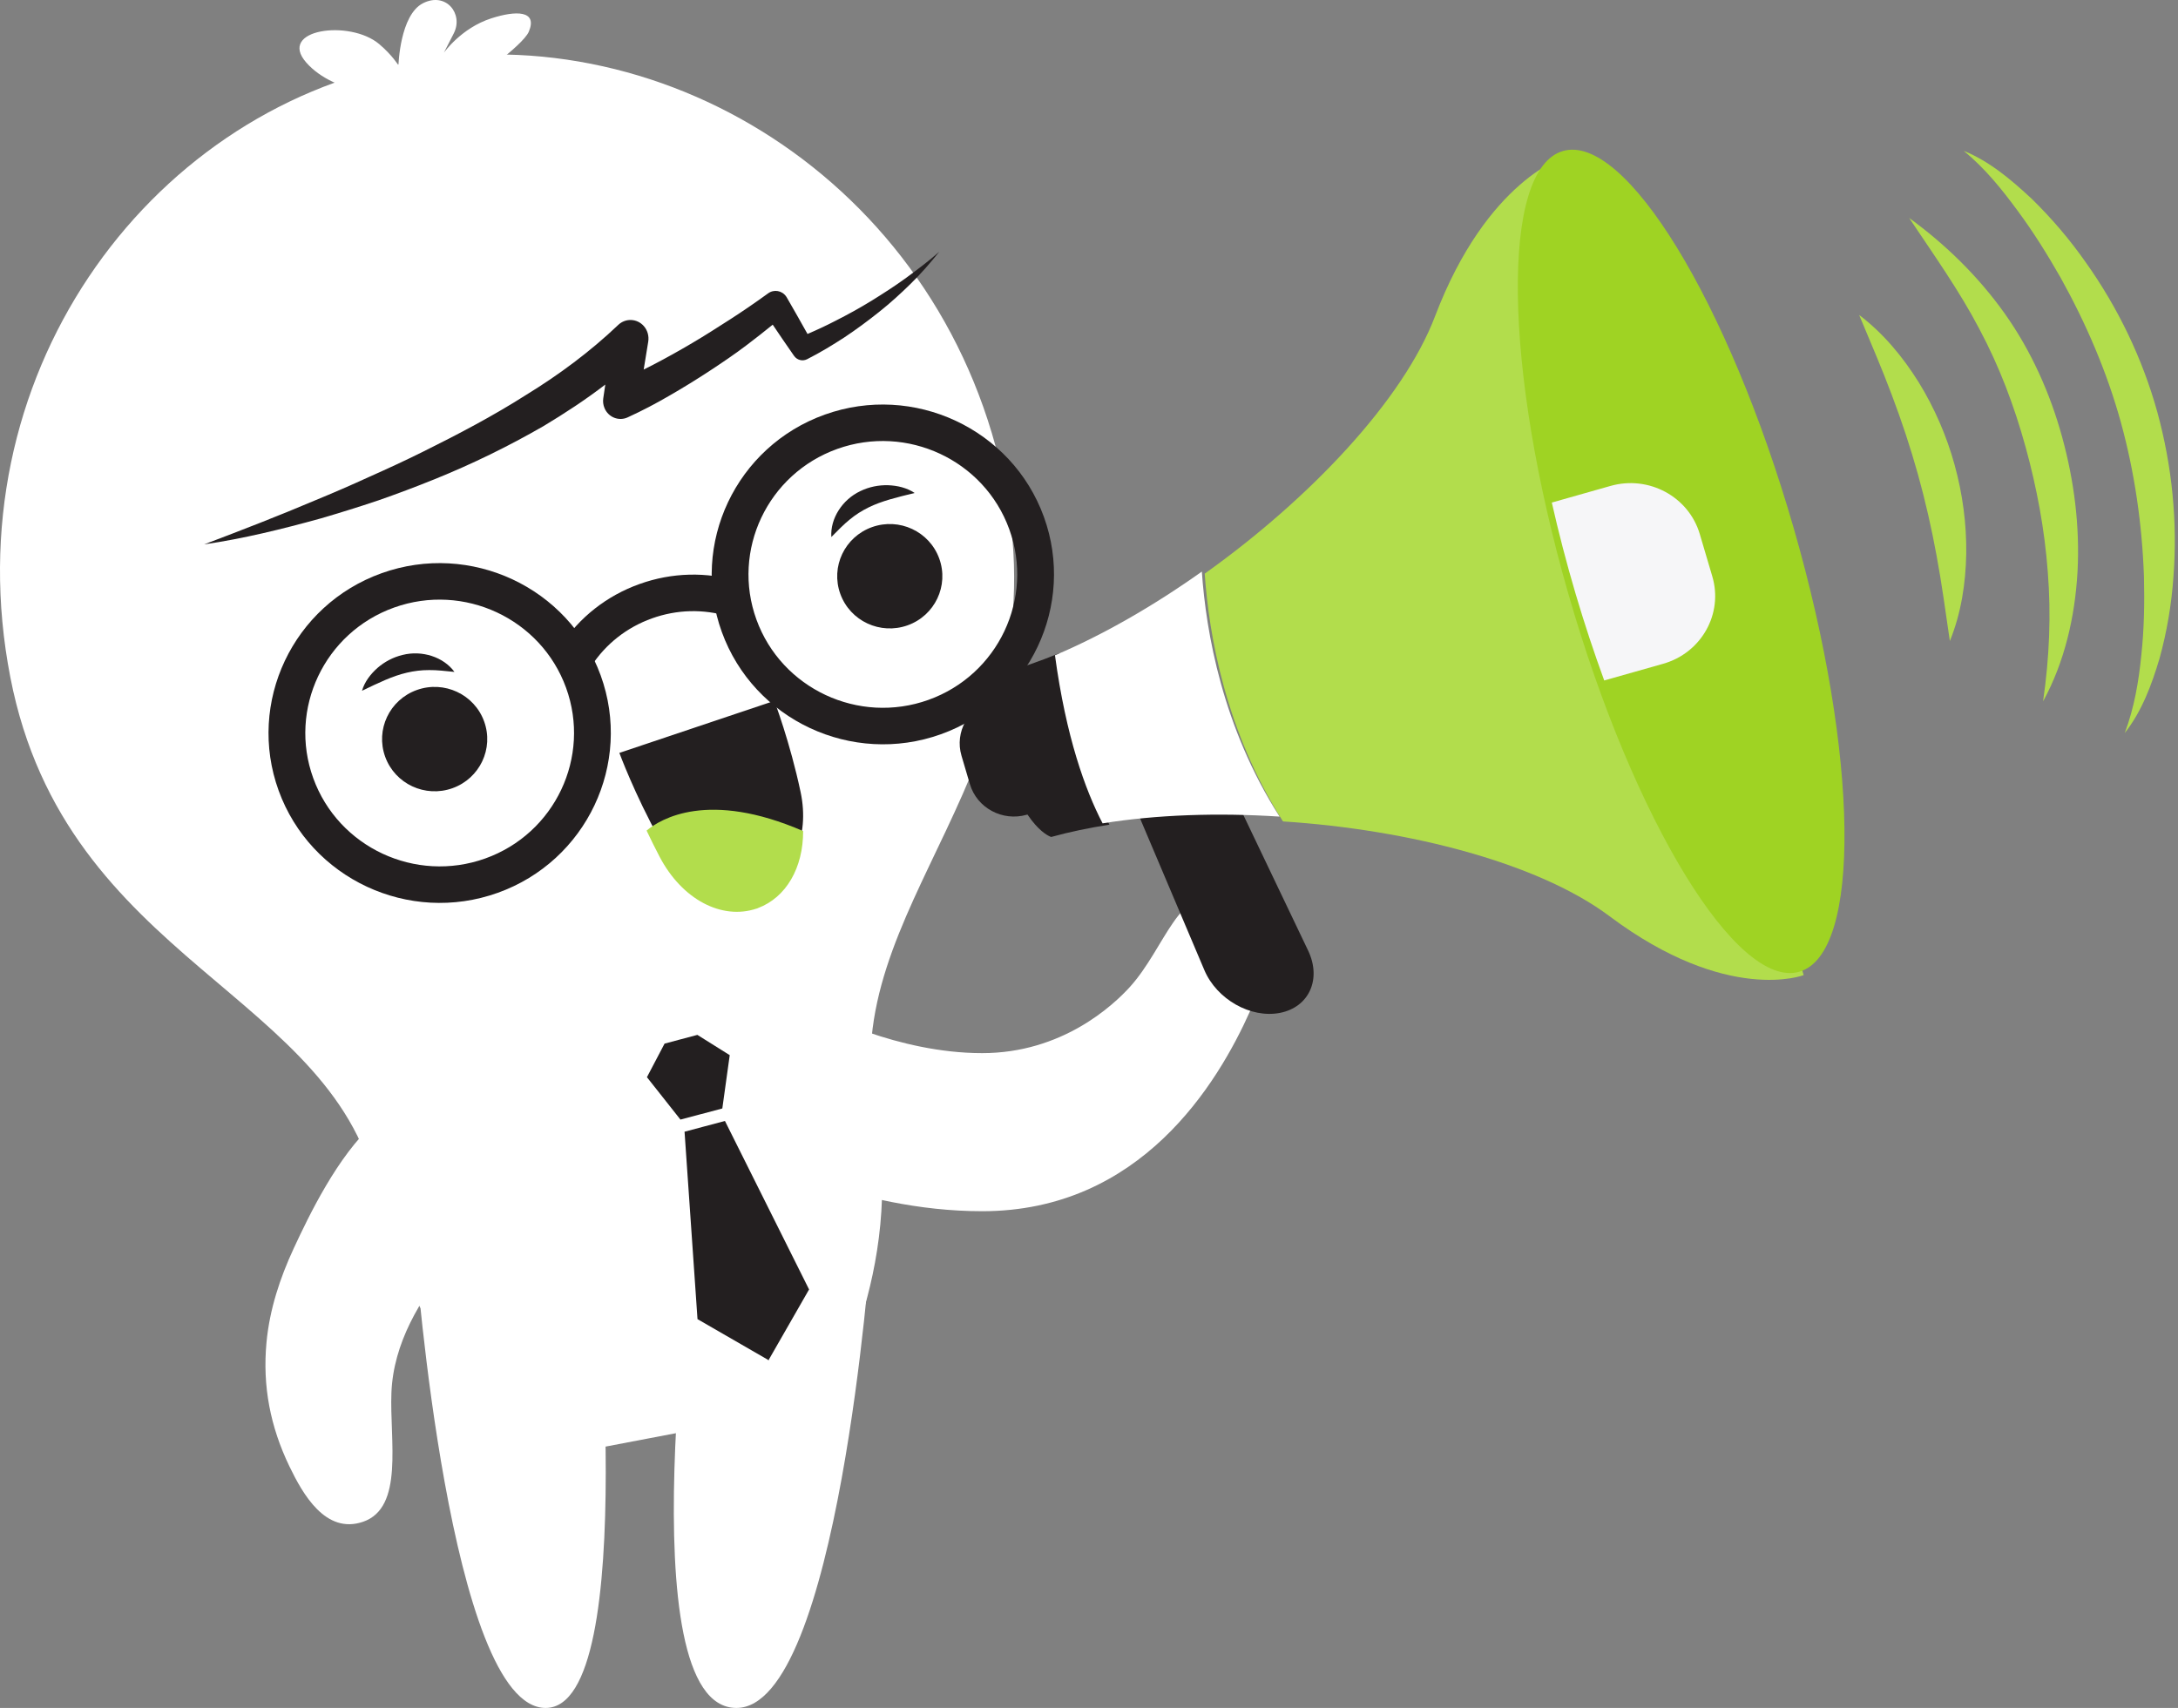 <?xml version="1.0" encoding="UTF-8"?>
<svg viewBox="0 0 320 251" version="1.1" xmlns="http://www.w3.org/2000/svg" xmlns:xlink="http://www.w3.org/1999/xlink">
    <rect x="0" y="0" width="320" height="251" fill="#808080" stroke="none"/>
    <title>Megafone</title>
    <desc>Vamos trabalhar juntos?</desc>
    <g id="website" stroke="none" stroke-width="1" fill="none" fill-rule="evenodd">
        <g id="index" transform="translate(-98, -1651)">
            <g id="Contato" transform="translate(67, 1493)">
                <g id="Megafone" transform="translate(191, 283.5) scale(-1, 1) translate(-191, -283.5) translate(31, 158)">
                    <path d="M175.697,178 C152.414,178 141.118,159.289 136.316,148.557 C133.697,142.694 134.887,135.051 140.785,132.444 C146.685,129.839 148.807,139.295 153.962,145.009 C156.477,147.795 163.986,154.768 175.697,154.768 C188.244,154.768 199.548,148.727 199.659,148.664 C205.304,145.549 212.399,147.582 215.532,153.189 C218.667,158.798 216.613,165.879 210.97,168.996 C210.306,169.364 194.449,178 175.697,178 Z" id="Path" fill="#FFFFFF"></path>
                    <path d="M238.419,214 L198.934,206.475 C198.934,206.475 186.856,186.819 191.408,163.347 C197.272,133.118 164.116,113.908 172.31,71.66 C180.81,27.838 221.708,1.958 260.147,9.212 C260.168,9.216 260.191,9.22 260.21,9.224 C260.234,9.229 260.256,9.234 260.277,9.237 C298.687,16.631 326.985,55.7 318.483,99.523 C310.288,141.766 270.29,145.763 264.424,175.992 C259.872,199.466 238.419,214 238.419,214 Z" id="Path" fill="#FFFFFF"></path>
                    <path d="M239.832,251 C253.933,251 258.918,184.724 258.918,184.724 C259.721,177.446 254.513,170.892 247.285,170.083 C240.054,169.272 233.543,174.52 232.743,181.794 C232.743,181.794 225.733,251 239.832,251 Z" id="Path" fill="#FFFFFF"></path>
                    <path d="M211.802,251 C228.005,251 217.869,180.901 217.869,180.901 C217.145,173.629 210.781,168.328 203.659,169.069 C196.535,169.805 191.344,176.299 192.067,183.573 C192.067,183.573 196.888,251 211.802,251 Z" id="Path" fill="#FFFFFF"></path>
                    <path d="M262.314,14 C262.314,14 270.799,13.967 274.995,9.202 C279.307,4.301 268.617,2.811 264.277,6.487 C262.371,8.102 261.458,9.599 261.458,9.599 C261.458,9.599 261.248,2.205 257.86,0.477 C254.473,-1.247 251.868,2.044 253.327,4.899 C254.786,7.753 254.786,7.753 254.786,7.753 C254.786,7.753 252.261,4.125 247.808,2.692 C244.195,1.527 240.98,1.516 242.304,4.655 C243.196,6.769 251.156,12.323 251.156,12.323 L262.314,14 Z" id="Path" fill="#FFFFFF"></path>
                    <path d="M186.855,40.824 C188.512,42.03 190.233,43.134 191.959,44.204 C193.691,45.267 195.469,46.246 197.269,47.157 C198.609,47.85 199.988,48.494 201.358,49.08 C202.364,47.28 203.375,45.483 204.409,43.705 L204.487,43.583 C205.092,42.695 206.285,42.484 207.144,43.11 L207.253,43.188 C209.037,44.481 210.851,45.727 212.697,46.916 C214.55,48.097 216.39,49.294 218.281,50.402 C220.168,51.52 222.078,52.586 224.013,53.593 C224.477,53.831 224.953,54.071 225.427,54.309 L224.757,50.199 C224.634,49.4 224.849,48.538 225.427,47.898 C226.418,46.794 228.094,46.727 229.17,47.752 L229.201,47.782 C233.265,51.65 237.862,55.072 242.742,58.061 C247.579,61.141 252.688,63.822 257.866,66.391 C260.457,67.68 263.086,68.891 265.735,70.072 C268.371,71.281 271.038,72.437 273.725,73.543 C279.084,75.82 284.518,77.919 290,80 C284.207,79.157 278.511,77.748 272.852,76.182 C270.036,75.357 267.229,74.484 264.436,73.545 C261.657,72.578 258.898,71.537 256.158,70.43 C250.676,68.216 245.327,65.606 240.135,62.614 C237.039,60.751 233.977,58.754 231.067,56.514 L231.355,58.462 L231.365,58.53 C231.437,59.012 231.381,59.521 231.172,60.002 C230.599,61.335 229.08,61.932 227.787,61.34 C225.605,60.339 223.637,59.303 221.65,58.146 C219.675,57.008 217.734,55.812 215.829,54.567 C213.929,53.315 212.037,52.047 210.225,50.663 C208.953,49.705 207.706,48.716 206.469,47.714 C205.469,49.194 204.471,50.677 203.445,52.138 L203.333,52.298 C202.903,52.914 202.094,53.134 201.414,52.789 C199.46,51.796 197.706,50.726 195.932,49.577 C194.187,48.412 192.495,47.164 190.861,45.86 C189.218,44.557 187.665,43.145 186.176,41.677 C184.675,40.218 183.306,38.625 182,37 C183.557,38.371 185.207,39.611 186.855,40.824 Z" id="Path" fill="#231F20"></path>
                    <g id="Group" transform="translate(165, 59)" fill="#231F20">
                        <path d="M31.536,28.285 C30.09,32.271 25.663,34.332 21.649,32.897 C17.637,31.46 15.555,27.066 17.004,23.081 C18.448,19.095 22.877,17.03 26.889,18.468 C30.903,19.904 32.984,24.298 31.536,28.285 Z" id="Path"></path>
                        <path d="M20.616,13.449 C23.246,14.094 25.457,14.614 27.413,15.584 C28.385,16.064 29.294,16.637 30.167,17.361 C31.059,18.074 31.883,18.949 32.856,19.92 C33.037,17.197 31.231,14.419 28.609,13.18 C27.318,12.546 25.891,12.267 24.511,12.307 C23.136,12.365 21.774,12.674 20.616,13.449 Z" id="Path"></path>
                        <path d="M83.87,47.019 C82.424,51.003 84.504,55.395 88.521,56.833 C92.534,58.267 96.959,56.205 98.405,52.221 C99.856,48.233 97.771,43.837 93.759,42.403 C89.744,40.966 85.316,43.03 83.87,47.019 Z" id="Path"></path>
                        <path d="M101.813,42.513 C101.423,41.183 100.571,40.082 99.547,39.166 C98.513,38.262 97.233,37.574 95.832,37.245 C93.016,36.536 89.84,37.531 88.231,39.744 C89.607,39.61 90.8,39.461 91.946,39.475 C93.083,39.471 94.149,39.607 95.205,39.852 C97.337,40.344 99.373,41.345 101.813,42.513 Z" id="Path"></path>
                        <path d="M66.746,40.254 C71.451,27.305 85.887,20.568 98.929,25.237 C111.974,29.906 118.759,44.241 114.059,57.19 C109.356,70.142 94.917,76.881 81.873,72.21 C68.831,67.545 62.045,53.208 66.746,40.254 Z M71.831,42.075 C68.137,52.243 73.465,63.5 83.706,67.163 C93.947,70.831 105.281,65.538 108.973,55.369 C112.664,45.204 107.339,33.947 97.094,30.284 C86.857,26.617 75.521,31.907 71.831,42.075 Z" id="Shape" fill-rule="nonzero"></path>
                        <path d="M1.632,16.946 C6.334,3.999 20.774,-2.739 33.818,1.931 C46.86,6.597 53.645,20.933 48.945,33.884 C44.242,46.836 29.803,53.572 16.761,48.906 C3.717,44.234 -3.068,29.901 1.632,16.946 Z M6.718,18.766 C3.025,28.936 8.351,40.188 18.595,43.856 C28.836,47.523 40.167,42.228 43.859,32.062 C47.55,21.896 42.225,10.64 31.985,6.974 C21.743,3.308 10.408,8.6 6.718,18.766 Z" id="Shape" fill-rule="nonzero"></path>
                        <path d="M68.106,38.858 L72.633,35.926 C69.849,31.692 65.839,28.546 61.038,26.827 C56.269,25.119 51.19,24.993 46.356,26.462 L47.937,31.595 C51.646,30.466 55.543,30.563 59.206,31.875 C62.895,33.194 65.971,35.611 68.106,38.858 Z" id="Path"></path>
                    </g>
                    <path d="M229,110.645 L217.718,106.857 L217.514,106.787 L206.231,103 C206.231,103 203.927,109.052 202.37,116.413 C200.978,122.999 203.612,128.703 208.642,130.484 L208.642,130.488 C208.661,130.496 208.677,130.506 208.696,130.512 C208.71,130.518 208.729,130.521 208.744,130.523 C208.756,130.53 208.77,130.538 208.783,130.543 C208.804,130.55 208.823,130.55 208.844,130.556 L208.846,130.554 C213.939,132.17 219.777,129.309 223.076,123.366 C226.765,116.719 229,110.645 229,110.645 Z" id="Path" fill="#231F20"></path>
                    <path d="M223.09,125.905 C223.78,124.587 224.416,123.298 225,122.062 C222.94,120.339 215.941,116.093 202,122.134 C201.986,127.525 204.495,131.897 208.641,133.453 L208.641,133.457 C208.661,133.465 208.677,133.476 208.695,133.482 C208.709,133.488 208.728,133.491 208.743,133.494 C208.755,133.501 208.769,133.509 208.783,133.515 C208.804,133.523 208.823,133.523 208.843,133.529 L208.846,133.527 C213.943,135.241 219.788,132.208 223.09,125.905 Z" id="Path" fill="#B2DD4C"></path>
                    <path d="M264.993,165.041 C258.207,158.977 248.051,162.474 245.321,171.181 C243.411,177.269 250.518,181.509 253.835,185.528 C258.317,190.957 262.205,197.412 262.491,204.665 C262.768,211.684 260.611,221.559 266.654,223.638 C272.172,225.536 275.528,219.545 277.485,215.482 C280.27,209.693 281.452,203.735 280.845,197.275 C280.391,192.434 278.869,187.817 276.831,183.432 C274.607,178.648 270.404,169.874 264.993,165.041 Z" id="Path" fill="#FFFFFF"></path>
                    <g id="Group" transform="translate(201, 152)" fill="#231F20">
                        <polygon id="Path" points="15.989 11.727 15.912 11.708 12.874 10.9 11.786 3.065 16.539 0.087 18.912 0.718 18.985 0.736 21.359 1.369 23.95 6.303 19.027 12.535"></polygon>
                        <polygon id="Path" points="6.056 47.839 0.128 37.498 12.49 12.736 15.417 13.516 15.417 13.516 15.457 13.525 15.494 13.535 15.494 13.535 18.424 14.315 16.52 41.861 6.131 47.857 6.113 47.935 6.083 47.886 6.036 47.913"></polygon>
                    </g>
                    <path d="M150.762,107.104 C147.025,106.409 142.329,109.282 140.319,113.491 L127.81,139.685 C125.799,143.892 127.664,148.02 131.949,148.854 C136.237,149.689 141.229,146.862 143.048,142.574 L154.241,116.162 C156.061,111.873 154.493,107.796 150.762,107.104 Z" id="Path" fill="#231F20"></path>
                    <path d="M174.134,102.883 L163.975,100 L159,116.856 L169.155,119.737 C172.73,120.754 176.467,118.733 177.503,115.23 L178.733,111.064 C179.767,107.561 177.707,103.898 174.134,102.883 Z" id="Path" fill="#231F20"></path>
                    <path d="M143,84.304 C127.568,73.3 113.849,58.809 109.165,46.495 C101.481,26.299 90.008,23 90.008,23 L55,143.304 C55,143.304 66.169,147.644 83.512,134.654 C93.917,126.856 112.843,121.924 131.501,120.715 C139.926,107.485 142.378,93.36 143,84.304 Z" id="Path" fill="#B2DD4C"></path>
                    <path d="M172.816,98.94 C170.086,98.182 167.253,97.183 164.369,96 C162.659,108.232 159.694,116.174 157,121.192 C160.018,121.666 162.89,122.262 165.554,123 C165.554,123 169.493,121.911 172.566,111.721 C175.64,101.529 172.816,98.94 172.816,98.94 Z" id="Path" fill="#231F20"></path>
                    <path d="M165,96.3 C157.92,93.301 150.491,89.021 143.421,84 C142.803,92.955 140.367,106.926 132,120.008 C141.076,119.421 150.08,119.721 158.002,121 C160.56,116.08 163.375,108.294 165,96.3 Z" id="Path" fill="#FFFFFF"></path>
                    <path d="M89.56,87.313 C79.963,120.62 64.773,145.464 55.628,142.805 C46.482,140.146 46.847,110.992 56.441,77.685 C66.035,44.38 81.225,19.536 90.371,22.195 C99.517,24.856 99.154,54.009 89.56,87.313 Z" id="Path" fill="#9FD323"></path>
                    <path d="M70.263,78.483 L68.42,84.715 C66.795,90.212 70.029,95.958 75.646,97.549 L84.302,100 C85.786,95.943 87.198,91.691 88.502,87.28 C89.855,82.701 91.017,78.211 92,73.856 L83.373,71.411 C77.756,69.82 71.888,72.986 70.263,78.483 Z" id="Path" fill="#F6F6F8"></path>
                    <g id="Group" transform="translate(0, 22)" fill="#B2DD4C">
                        <path d="M19.824,81.075 C16.661,75.288 15.139,68.652 14.762,62.023 C14.409,55.361 15.248,48.686 17.024,42.225 C18.766,35.855 21.564,29.562 25.453,24.089 C29.351,18.602 34.151,13.927 39.503,10.028 C35.843,15.501 32.114,20.745 29.205,26.309 C26.242,31.85 24.067,37.628 22.393,43.691 C20.748,49.667 19.589,55.835 19.131,62.06 C18.634,68.303 18.887,74.606 19.824,81.075 Z" id="Path"></path>
                        <path d="M7.827,85.729 C5.309,82.538 3.865,78.636 2.713,74.768 C1.635,70.858 0.953,66.839 0.671,62.79 C0.049,54.686 0.869,46.488 3.037,38.561 C5.218,30.685 8.835,23.183 13.568,16.533 C15.91,13.188 18.575,10.067 21.498,7.21 C24.477,4.44 27.67,1.713 31.483,0.167 C28.368,2.726 25.893,5.798 23.574,8.955 C21.246,12.098 19.181,15.413 17.263,18.778 C13.493,25.559 10.449,32.633 8.408,40.015 C6.382,47.35 5.277,55.004 5.003,62.697 C4.908,66.544 4.972,70.42 5.387,74.276 C5.775,78.138 6.415,81.992 7.827,85.729 Z" id="Path"></path>
                        <path d="M33.52,72.205 C31.861,68.123 31.189,63.73 31.113,59.342 C31.062,54.94 31.647,50.57 32.837,46.261 C33.995,42.065 35.787,37.926 38.099,34.177 C40.436,30.433 43.295,26.98 46.845,24.288 C45.154,28.345 43.495,32.173 42.045,36.053 C40.579,39.931 39.312,43.762 38.199,47.747 C37.121,51.619 36.205,55.635 35.466,59.682 C34.706,63.746 34.158,67.867 33.52,72.205 Z" id="Path"></path>
                    </g>
                </g>
            </g>
        </g>
    </g>
</svg>